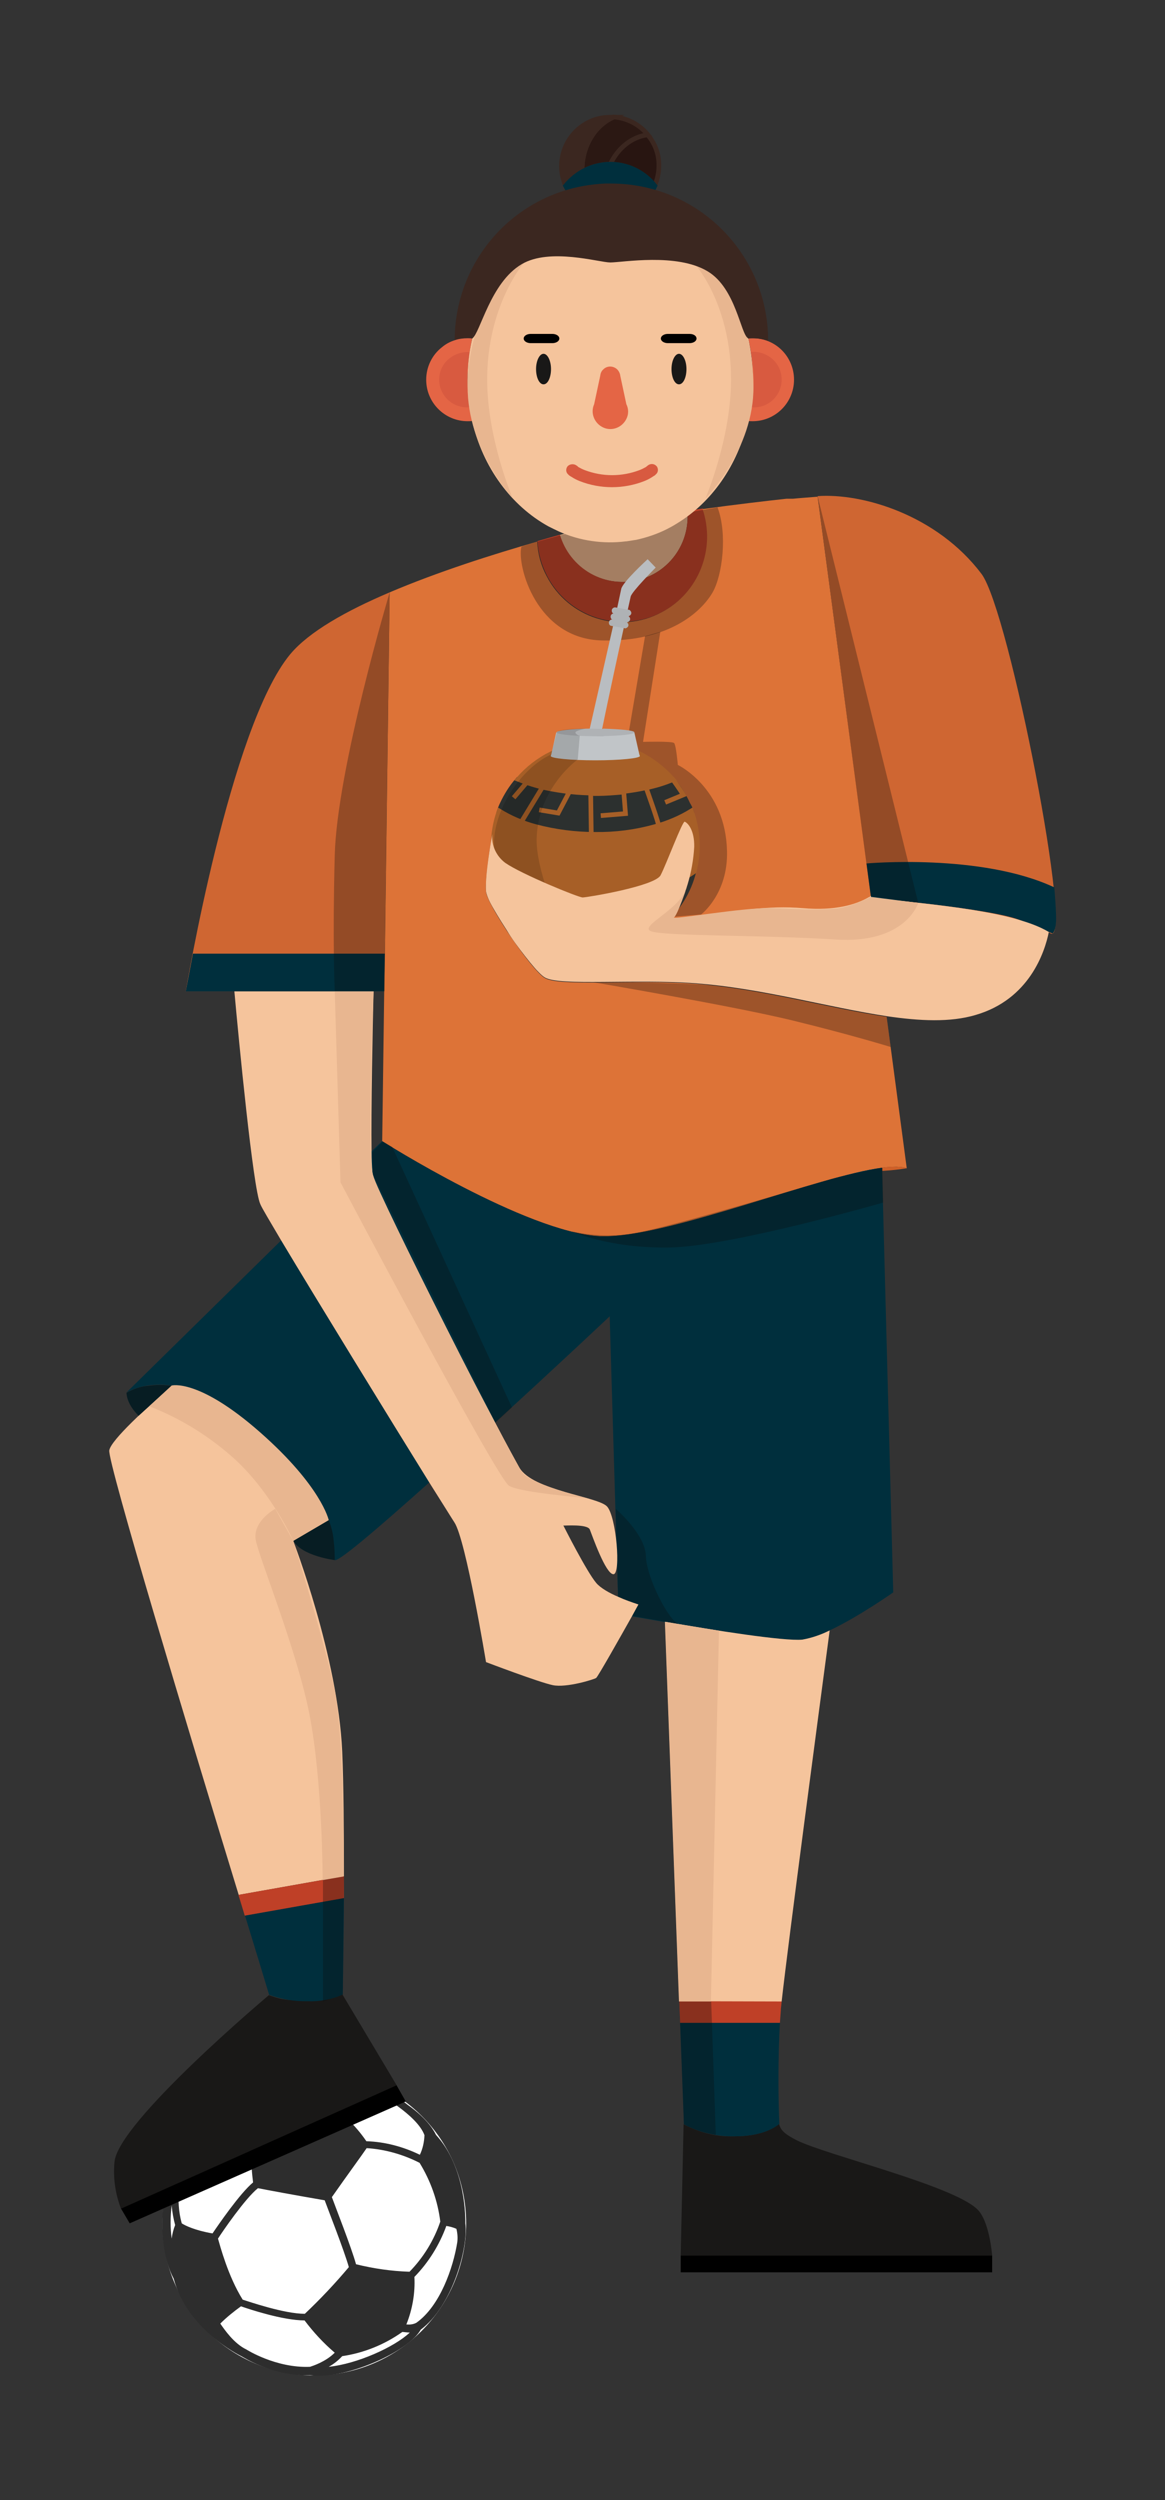 <svg width="249" height="534" viewBox="0 0 249 534" fill="none" xmlns="http://www.w3.org/2000/svg">
<rect x="0" y="0" width="249" height="534" fill="#333333" stroke="none"/>
<g id="soccerGuy">
<g id="ball">
<path id="Vector" d="M67.183 507.355C85.069 507.355 99.637 492.833 99.637 474.865C99.637 456.897 85.069 442.436 67.183 442.436C49.296 442.436 34.728 456.958 34.728 474.926C34.728 492.833 49.235 507.355 67.183 507.355Z" fill="white"/>
<path id="Vector_2" d="M99.452 474.865C99.452 474.127 99.698 463.112 93.183 455.974C92.875 455.358 91.585 452.712 87.159 449.574C85.192 448.036 83.102 446.682 80.889 445.451C77.14 443.544 72.96 442.498 68.719 442.436C68.227 442.436 67.736 442.436 67.182 442.559C62.757 442.498 58.393 443.421 54.336 445.267C52.246 446.128 50.279 447.236 48.374 448.528C44.686 450.559 37.678 458.804 37.125 463.235C34.851 466.065 33.007 478.926 37.125 486.68C40.014 497.448 50.832 502.863 51.693 503.294C52.246 503.602 58.085 507.294 65.277 507.294H66.26C66.875 507.355 67.49 507.417 68.104 507.417C75.849 507.417 87.528 501.879 89.925 497.571C96.686 492.525 100.128 480.034 99.452 474.865ZM51.877 491.172C48.742 486.187 47.021 479.603 46.591 478.126C47.575 476.588 52.43 469.511 55.135 467.358C56.672 467.665 63.248 468.896 69.395 469.942C70.133 471.973 73.575 480.711 74.558 484.218C71.608 487.726 68.473 491.049 65.154 494.187C60.728 494.187 53.291 491.602 51.877 491.172ZM90.724 456.035C90.662 457.512 90.355 458.927 89.74 460.22C86.175 458.497 82.303 457.451 78.308 457.327C75.911 453.82 72.776 450.866 69.149 448.59C69.764 447.174 70.747 445.574 71.424 445.021C71.608 445.021 71.854 444.897 72.284 444.897C74.989 444.897 79.722 446.743 80.152 446.867C80.582 446.99 89.126 451.666 90.724 456.035ZM45.423 477.019C41.735 476.403 39.461 475.296 38.846 474.865C37.433 469.881 38.6 464.527 38.724 463.727C40.137 461.327 43.887 455.112 46.468 453.882C49.05 453.328 52.43 454.005 53.721 454.312C53.475 458.251 53.598 462.189 54.09 466.127C51.263 468.465 46.591 475.296 45.423 477.019ZM66.875 444.097C67.859 444.159 68.842 444.344 69.764 444.651C68.903 445.759 68.227 446.928 67.736 448.22C66.014 448.528 59.622 449.759 54.582 452.958C52.307 452.405 49.91 452.097 47.575 452.22C48.066 451.297 48.742 450.497 49.541 449.759C49.849 449.389 57.532 443.974 66.875 444.097ZM87.528 485.203C83.655 485.08 79.844 484.526 76.095 483.603C75.112 480.034 71.669 471.296 70.932 469.265C74.251 464.527 77.509 460.097 78.369 458.804C82.303 459.05 86.175 460.158 89.679 461.943C92.015 465.758 93.551 470.004 94.105 474.496C92.752 478.495 90.478 482.188 87.528 485.203ZM36.695 471.05C36.818 472.465 37.064 473.88 37.433 475.234C37.064 476.157 36.818 477.142 36.695 478.126C36.388 475.849 36.388 473.45 36.695 471.05ZM52.676 501.817L52.246 502.433L52.676 501.817C49.972 500.525 47.943 497.51 47.083 496.279C48.435 494.925 49.972 493.695 51.508 492.587C53.23 493.202 60.483 495.602 65.093 495.602C66.998 498.125 69.149 500.463 71.546 502.494C69.579 504.463 66.814 505.325 66.26 505.509C58.946 505.817 52.676 501.817 52.676 501.817ZM70.256 505.509C71.362 504.894 72.284 504.156 73.145 503.233C77.755 502.556 82.18 500.771 85.991 498.064C86.298 498.064 86.975 498.187 87.589 498.187C84.27 501.325 76.279 504.894 70.256 505.509ZM86.852 496.464C88.142 493.264 88.757 489.756 88.573 486.31C91.585 483.234 93.92 479.48 95.395 475.419C96.133 475.542 96.871 475.726 97.547 476.034C97.793 477.019 97.854 478.003 97.731 478.926C96.871 484.341 94.043 492.525 89.003 496.094C88.327 496.464 87.589 496.525 86.852 496.464Z" fill="#2D2D2D"/>
</g>
<g id="Soccer Guy">
<path id="Vector_3" d="M146.966 110.394C146.966 118.086 140.758 124.301 133.013 124.301C128.711 124.301 124.654 122.331 122.011 118.947C120.905 117.593 120.106 115.993 119.614 114.27L121.396 113.778H121.458C127.789 112.117 131.968 111.132 132.214 111.071C133.567 111.071 134.919 111.009 136.271 110.824H136.394C137.193 110.701 137.992 110.578 138.73 110.455H138.791C141.496 110.024 144.2 109.594 146.843 109.224C146.905 109.655 146.966 110.024 146.966 110.394Z" fill="#E5AF88"/>
<path id="Vector_4" d="M151.207 114.64C151.207 124.67 143.094 132.854 133.013 132.792C126.252 132.792 119.983 128.977 116.909 122.947C115.741 120.67 115.004 118.147 114.881 115.563C116.54 115.07 118.139 114.64 119.675 114.209C120.167 115.87 120.966 117.47 122.072 118.885C126.805 124.977 135.534 126.085 141.619 121.347C144.999 118.701 146.966 114.64 146.966 110.332C146.966 109.901 146.966 109.532 146.905 109.101L150.224 108.609C150.839 110.64 151.207 112.609 151.207 114.64Z" fill="#BF4027"/>
<path id="Vector_5" d="M224.475 199.312C224.352 199.25 224.291 199.189 224.168 199.127C215.993 194.081 193.742 192.789 186.12 191.804L186.059 191.435L174.749 105.963C184.338 105.286 200.258 109.963 209.785 122.578C215.747 130.516 229.761 202.819 224.475 199.312Z" fill="#CF6632"/>
<path id="Vector_6" d="M83.287 126.516L82.119 211.742H39.708C39.708 211.742 49.112 155.314 62.02 139.746C66.015 134.946 74.006 130.454 83.287 126.516Z" fill="#CF6632"/>
<path id="Vector_7" d="M193.804 249.524C192.697 249.093 190.915 249.093 188.579 249.401C175.118 251.186 144.323 263.677 129.879 264.046H128.219C112.422 263.185 81.689 243.74 81.689 243.74L82.119 211.742L83.287 126.516C93.552 122.147 105.354 118.393 114.819 115.686C114.942 118.27 115.618 120.793 116.848 123.07C121.458 131.993 132.46 135.5 141.311 130.823C149.302 126.701 153.051 117.286 150.162 108.732C157.231 107.748 163.624 107.009 168.111 106.517H168.418H169.524C170.692 106.394 172.475 106.271 174.749 106.086L186.12 191.374C185.997 191.435 185.813 191.558 185.69 191.681C183.047 193.22 178.621 194.635 171.553 194.02C156.985 192.789 142.172 198.881 143.708 196.42C146.474 191.681 148.073 186.389 148.38 180.974C148.441 177.528 147.089 175.928 146.352 175.621C145.86 175.436 142.418 184.728 141.188 187.066C139.959 189.405 125.453 191.804 124.531 191.804C123.609 191.804 111.439 186.82 107.997 184.42C106.03 183.005 104.985 180.667 105.231 178.267C105.108 178.882 103.632 187.128 103.878 190.451C104.063 193.158 113.651 207.311 116.479 208.911C119.737 210.757 135.472 209.157 148.749 210.142C162.763 211.188 177.146 215.372 189.501 217.157L193.804 249.524Z" fill="#DD7337"/>
<path id="Vector_8" d="M130.432 281.03C130.432 281.03 118.815 291.983 105.845 303.798C101.174 308.105 96.318 312.536 91.769 316.597C83.472 303.244 67.859 277.83 60.114 264.908L79.353 245.955L81.689 243.74C81.689 243.74 112.422 263.246 128.219 264.046H129.879L130.432 281.03Z" fill="#002F3D"/>
<path id="Vector_9" d="M91.769 316.597C80.644 326.566 71.486 334.381 71.486 333.089C71.424 330.319 71.363 327.735 70.256 324.658C68.535 320.043 64.417 314.32 54.275 305.213C47.206 298.875 41.244 296.537 36.696 295.921C30.918 295.121 27.414 297.214 27.045 297.398L60.114 264.908C67.859 277.892 83.472 303.244 91.769 316.597Z" fill="#002F3D"/>
<path id="Vector_10" d="M73.514 400.715L51.017 404.715C40.322 369.825 22.927 312.105 23.357 309.767C23.726 307.551 31.41 300.598 36.696 295.983C41.244 296.598 47.268 298.937 54.275 305.275C64.417 314.382 68.535 320.166 70.256 324.72L62.696 329.15C62.696 329.15 72.223 353.764 73.145 374.071C73.453 381.209 73.514 391.177 73.514 400.715Z" fill="#F5C49C"/>
<path id="Vector_11" d="M190.914 340.104C190.914 340.104 183.6 345.273 177.33 348.226C175.486 349.211 173.519 349.888 171.43 350.195C167.496 350.565 152.375 348.165 142.11 346.442C139.221 345.949 136.763 345.519 134.98 345.211C135.841 343.734 136.332 342.75 136.332 342.75C134.919 342.319 133.443 341.765 132.091 341.15L130.309 281.092L129.817 264.046C144.261 263.677 175.056 251.186 188.517 249.401L190.914 340.104Z" fill="#002F3D"/>
<path id="Vector_12" d="M212.059 481.757H145.491L146.105 453.697C149.425 455.482 153.174 456.405 156.923 456.281C162.087 456.281 164.914 454.866 166.512 453.635C166.881 455.112 167.926 455.912 170.323 457.143C176.839 460.343 203.331 466.681 208.801 471.788C211.506 474.25 212.059 481.757 212.059 481.757Z" fill="#191817"/>
<path id="Vector_13" d="M177.331 348.226C175.302 363.487 168.479 414.745 167.066 427.483H145.184L142.172 346.38C152.437 348.165 167.496 350.564 171.491 350.195C173.52 349.826 175.487 349.149 177.331 348.226Z" fill="#F5C49C"/>
<path id="Vector_14" d="M84.823 445.451L25.877 471.788C24.648 468.588 24.156 465.204 24.464 461.82C25.078 453.328 57.471 426.129 57.471 426.129C59.745 426.929 60.79 427.237 64.54 427.237C68.35 427.237 71.117 426.56 72.96 425.699H73.022L84.823 445.451Z" fill="#191817"/>
<path id="Vector_15" d="M73.514 405.392C73.453 413.638 73.33 421.145 73.268 425.883V426.006C70.871 427.052 68.289 427.545 65.646 427.422C62.88 427.483 60.114 426.991 57.533 426.068C57.533 426.006 57.471 425.945 57.471 425.883C56.303 422.007 54.521 416.161 52.37 409.146L73.514 405.392Z" fill="#002F3D"/>
<path id="Vector_16" d="M86.729 448.836L27.721 474.865L25.877 471.727L84.762 445.39L86.729 448.836Z" fill="black"/>
<path id="Vector_17" d="M166.574 453.636C165.037 454.866 162.148 456.281 156.985 456.281C153.236 456.343 149.486 455.482 146.167 453.697L146.106 451.605L145.368 432.037H166.697C166.267 438.99 166.328 448.528 166.574 453.636Z" fill="#002F3D"/>
<path id="Vector_18" d="M212.059 481.757H145.491V485.326H212.059V481.757Z" fill="black"/>
<path id="Vector_19" d="M167.066 427.483C167.004 428.283 166.881 428.96 166.881 429.452C166.82 430.252 166.758 431.175 166.697 432.037H145.368L145.184 427.422L167.066 427.483Z" fill="#BF4027"/>
<path id="Vector_20" d="M73.514 400.715V405.392L52.308 409.146C51.878 407.73 51.448 406.254 50.956 404.715L73.514 400.715Z" fill="#BF4027"/>
<path id="Vector_21" d="M27.045 297.46C27.045 297.46 26.922 299.737 29.627 302.383L36.696 295.983C35.036 295.737 33.315 295.737 31.655 295.983C30.057 296.106 28.459 296.66 27.045 297.46Z" fill="#071D23"/>
<path id="Vector_22" d="M71.547 333.212C71.547 333.212 64.54 332.35 62.696 329.089L70.256 324.658C70.809 326.012 71.178 327.489 71.301 328.904C71.486 330.381 71.547 331.796 71.547 333.212Z" fill="#071D23"/>
<path id="Vector_23" d="M39.708 211.742H82.119L82.242 203.681H41.244L39.708 211.742Z" fill="#002F3D"/>
<path id="Vector_24" d="M185.198 184.42L186.182 191.804C186.182 191.804 211.936 194.02 218.083 196.543L224.967 199.373C224.967 199.373 225.582 199.004 225.705 196.912C225.827 195.066 225.336 189.528 225.336 189.528C209.723 182.205 185.198 184.42 185.198 184.42Z" fill="#002F3D"/>
<path id="Vector_25" d="M193.804 249.524C193.804 249.524 191.837 249.832 190.362 249.955C188.886 250.078 188.579 250.078 188.579 250.078V249.401C189.624 249.216 190.669 249.155 191.714 249.216C192.451 249.155 193.128 249.278 193.804 249.524Z" fill="#CE6028"/>
<path id="Vector_26" opacity="0.3" d="M83.287 126.516C83.287 126.516 72.039 164.114 71.547 182.636C71.055 201.219 71.547 211.68 71.547 211.68H82.181L83.287 126.516Z" fill="#0B0B0B"/>
<path id="Vector_27" opacity="0.3" d="M196.262 192.85L174.749 105.963L186.12 191.435L196.262 192.85Z" fill="#0B0B0B"/>
<path id="Vector_28" opacity="0.3" d="M120.905 114.024C120.905 114.024 111.5 116.547 111.439 116.793C110.455 120.732 114.574 136.484 128.711 136.792C142.848 137.1 149.855 130.762 152.314 126.516C154.404 122.885 155.51 114.024 153.359 108.363L120.905 114.024Z" fill="#0B0B0B"/>
<path id="Vector_29" opacity="0.3" d="M83.84 244.971L109.41 300.598L105.907 303.859L79.784 251.001L79.538 246.14L81.812 243.801L83.84 244.971Z" fill="#0B0B0B"/>
<path id="Vector_30" d="M31.901 300.352C38.724 302.998 44.932 306.875 50.341 311.798C58.209 319.12 62.696 329.089 62.696 329.089L70.256 324.658C70.256 324.658 68.72 317.459 55.566 305.89C42.412 294.322 36.696 295.922 36.696 295.922L31.901 300.352Z" fill="#E8B690"/>
<path id="Vector_31" d="M58.824 322.258C58.824 322.258 53.783 324.966 54.705 329.15C55.627 333.335 63.434 352.472 66.138 366.133C68.966 380.716 68.966 401.577 68.966 401.577L73.453 400.777C73.453 400.777 73.698 370.625 71.363 360.102C69.027 349.58 62.696 329.15 62.696 329.15L58.824 322.258Z" fill="#E8B690"/>
<path id="Vector_32" opacity="0.3" d="M69.027 401.515V427.483L73.268 426.068L73.514 400.777L69.027 401.515Z" fill="#0B0B0B"/>
<path id="Vector_33" opacity="0.3" d="M188.579 249.401L188.763 256.847C188.763 256.847 156.125 266.262 143.032 266.446C129.94 266.631 122.257 263 122.257 263C126.621 263.985 131.169 264.17 135.595 263.37C143.278 262.139 174.319 252.724 178.13 251.678C182.002 250.693 188.579 249.401 188.579 249.401Z" fill="#0B0B0B"/>
<path id="Shadow" opacity="0.3" d="M149.855 195.312C149.855 195.312 155.633 190.943 155.387 181.774C155.08 168.236 144.876 163.375 144.876 163.375C144.876 163.375 144.508 159.129 144.077 158.699C143.647 158.268 137.439 158.452 137.439 158.452L141.127 134.946L137.869 135.869L133.689 160.545L144.139 195.804L149.855 195.312Z" fill="#0B0B0B"/>
<path id="Vector_34" opacity="0.3" d="M190.361 223.618L189.501 217.095C189.501 217.095 165.037 211.188 152.928 210.449C140.819 209.711 126.682 209.772 126.682 209.772C126.682 209.772 156.801 214.88 169.401 217.957C182.002 221.033 190.361 223.618 190.361 223.618Z" fill="#0B0B0B"/>
<path id="Vector_35" d="M153.666 348.288L151.945 427.483H145.122L142.11 346.38L153.666 348.288Z" fill="#E8B690"/>
<path id="Vector_36" opacity="0.3" d="M152.006 427.483L152.99 455.974C152.99 455.974 148.749 455.42 146.167 453.697L145.184 427.483H152.006V427.483Z" fill="#0B0B0B"/>
<path id="Vector_37" d="M169.709 81.103C169.709 85.964 165.775 89.964 160.857 89.964C160.55 89.964 160.181 89.964 159.874 89.903C159.935 89.533 160.058 89.164 160.12 88.795C161.226 83.318 161.165 77.719 159.935 72.304C160.243 72.242 160.612 72.242 160.919 72.242C165.775 72.242 169.709 76.18 169.709 81.103Z" fill="#E46545"/>
<path id="Vector_38" d="M100.928 89.903C100.621 89.964 100.252 89.964 99.944 89.964C95.089 89.964 91.093 86.026 91.093 81.103C91.093 78.396 92.323 75.811 94.474 74.15C95.273 73.473 96.195 72.981 97.178 72.673C98.039 72.365 99.022 72.242 99.944 72.242C100.252 72.242 100.559 72.242 100.928 72.304C100.313 75.196 99.944 78.088 99.944 81.042C99.944 83.072 100.129 85.164 100.436 87.195C100.559 88.056 100.743 88.98 100.928 89.903Z" fill="#E46545"/>
<path id="Vector_39" d="M100.498 86.949C100.252 86.949 100.067 87.01 99.822 87.01C96.564 87.01 93.921 84.426 93.859 81.165C93.859 79.319 94.658 77.596 96.134 76.488C96.687 76.057 97.302 75.749 97.978 75.503C98.592 75.319 99.207 75.196 99.822 75.196C100.006 75.196 100.252 75.196 100.436 75.257C100.006 77.165 99.822 79.134 99.822 81.103C99.822 82.457 99.945 83.872 100.129 85.226C100.252 85.78 100.313 86.334 100.498 86.949Z" fill="#D85A40"/>
<path id="Vector_40" d="M160.489 86.949C160.735 86.949 160.919 87.01 161.165 87.01C164.423 87.01 167.066 84.364 167.066 81.103C167.066 79.257 166.267 77.596 164.791 76.426C164.238 75.996 163.624 75.688 162.947 75.442C162.333 75.257 161.718 75.134 161.103 75.134C160.919 75.134 160.673 75.134 160.489 75.196C160.919 77.103 161.103 79.072 161.103 81.041C161.103 82.395 160.981 83.811 160.796 85.164C160.735 85.718 160.612 86.334 160.489 86.949Z" fill="#D85A40"/>
<path id="Vector_41" d="M160.857 81.041C160.857 83.626 160.612 86.272 160.12 88.795C160.058 89.164 159.997 89.533 159.874 89.903C157.661 99.441 152.068 107.378 144.569 111.871C143.893 112.301 143.217 112.67 142.479 113.04C140.389 114.086 138.176 114.824 135.902 115.316H135.841L133.874 115.624H133.751C128.895 116.239 123.916 115.501 119.491 113.532C118.692 113.163 117.954 112.794 117.216 112.424C109.287 108.055 103.202 99.871 100.928 89.964C100.743 89.041 100.559 88.18 100.436 87.257C100.129 85.226 99.944 83.134 99.944 81.103C99.944 78.149 100.252 75.257 100.928 72.365C103.325 61.781 109.902 53.166 118.569 49.043C122.257 47.259 126.252 46.336 130.37 46.274H130.432C132.337 46.274 134.304 46.459 136.209 46.89C138.299 47.382 140.389 48.059 142.295 48.982C150.961 53.166 157.538 61.781 159.935 72.304C160.55 75.134 160.919 78.088 160.857 81.041Z" fill="#F5C49C"/>
<path id="Vector_42" d="M118.077 71.319H113.405C112.606 71.319 111.93 71.75 111.93 72.304C111.93 72.858 112.606 73.288 113.405 73.288H118.077C118.876 73.288 119.552 72.858 119.552 72.304C119.552 71.75 118.876 71.319 118.077 71.319Z" fill="black"/>
<path id="Vector_43" d="M147.397 71.319H142.725C141.926 71.319 141.25 71.75 141.25 72.304C141.25 72.858 141.926 73.288 142.725 73.288H147.397C148.196 73.288 148.872 72.858 148.872 72.304C148.872 71.75 148.257 71.319 147.397 71.319Z" fill="black"/>
<path id="Vector_44" d="M133.874 86.334L132.583 80.303C132.522 79.749 132.276 79.257 131.907 78.888C131.047 78.088 129.756 78.088 128.957 78.888C128.527 79.257 128.342 79.749 128.281 80.303L126.99 86.334C126.129 88.241 127.051 90.456 128.957 91.318C130.862 92.179 133.075 91.256 133.936 89.349C134.366 88.426 134.366 87.318 133.874 86.334Z" fill="#E46545"/>
<path id="Vector_45" fill-rule="evenodd" clip-rule="evenodd" d="M123.24 99.44C122.687 99.01 121.827 99.071 121.335 99.563C120.905 100.056 120.905 100.856 121.396 101.286L121.458 101.348L122.318 100.363L121.458 101.348L121.519 101.409L121.642 101.533C121.765 101.594 121.888 101.717 122.134 101.84C122.687 102.209 123.302 102.517 123.917 102.763C128.342 104.486 133.259 104.486 137.685 102.763C138.3 102.517 138.914 102.209 139.467 101.84C139.652 101.717 139.836 101.594 139.959 101.533L140.082 101.409L140.144 101.348L139.283 100.363L140.144 101.348C140.697 100.917 140.758 100.179 140.389 99.625L140.328 99.563C139.836 99.01 139.037 98.948 138.423 99.44L138.361 99.502C138.3 99.563 138.177 99.625 138.054 99.748C137.624 99.994 137.132 100.24 136.64 100.425C132.891 101.84 128.772 101.84 125.023 100.425C124.531 100.24 124.039 99.994 123.609 99.748C123.486 99.625 123.363 99.502 123.24 99.44Z" fill="#D85A40"/>
<path id="Vector_46" d="M116.172 82.088C117.094 82.088 117.77 80.611 117.77 78.826C117.77 77.042 117.032 75.565 116.172 75.565C115.311 75.565 114.574 77.042 114.574 78.826C114.574 80.611 115.25 82.088 116.172 82.088Z" fill="#191817"/>
<path id="Vector_47" d="M145.122 82.088C146.044 82.088 146.72 80.611 146.72 78.826C146.72 77.042 145.983 75.565 145.122 75.565C144.262 75.565 143.524 77.042 143.524 78.826C143.524 80.611 144.2 82.088 145.122 82.088Z" fill="#191817"/>
<path id="Vector_48" d="M111.931 56.181C111.931 56.181 104.124 65.289 104.124 81.041C104.124 93.718 109.595 106.455 109.595 106.455C109.595 106.455 99.883 96.056 99.945 82.518C100.006 68.981 106.952 58.458 111.931 56.181Z" fill="#E8B690"/>
<path id="Vector_49" d="M148.872 56.858C148.872 56.858 156.248 65.289 156.248 81.042C156.248 93.718 150.777 106.456 150.777 106.456C150.777 106.456 161.165 96.056 161.042 82.519C160.98 68.981 154.957 58.52 148.872 56.858Z" fill="#E8B690"/>
<path id="Vector_50" opacity="0.3" d="M131.6 322.258C131.6 322.258 137.931 327.673 138.054 332.35C138.177 337.088 143.155 346.503 145.122 346.872L132.214 344.596L131.6 322.258Z" fill="#0B0B0B"/>
<path id="Vector_51" d="M136.455 342.688C136.455 342.688 135.902 343.672 135.103 345.149C132.644 349.518 127.789 358.133 127.42 358.379C126.99 358.687 121.089 360.533 118.138 359.918C115.188 359.302 103.878 354.995 103.878 354.995C103.878 354.995 99.576 328.843 97.117 325.15C96.625 324.412 94.658 321.212 91.769 316.659C83.471 303.306 67.859 277.892 60.114 264.969C57.656 260.785 55.934 257.954 55.627 257.154C54.09 253.831 51.017 222.018 50.095 211.742H79.845C79.66 219.064 79.292 237.217 79.415 246.017C79.415 247.493 79.476 248.909 79.599 250.385C80.091 254.447 96.933 287.06 105.845 303.859C108.427 308.782 110.394 312.351 111.008 313.459C113.897 318.382 127.789 319.612 129.756 321.766C131.722 323.92 132.767 336.227 131.108 336.227C129.448 336.227 126.559 327.92 126.068 326.689C125.576 325.458 120.659 325.889 120.413 325.827C120.597 326.197 125.391 335.673 127.42 338.073C128.342 339.18 130.309 340.288 132.214 341.088C133.566 341.703 134.98 342.196 136.455 342.688Z" fill="#F5C49C"/>
<path id="Vector_52" d="M71.547 211.742L72.776 252.539C72.776 252.539 106.214 315.797 108.795 317.335C111.377 318.874 124.9 319.797 125.883 320.105C126.805 320.412 113.713 317.151 111.746 314.628C109.41 311.736 80.951 255.431 79.722 251.001C78.431 246.386 79.845 211.742 79.845 211.742H71.547Z" fill="#E8B690"/>
<path id="Vector_53" d="M114.143 187.559C114.143 187.559 113.59 205.958 114.942 207.434C114.942 207.434 110.086 201.896 108.427 198.819C106.952 196.05 104.554 193.158 104.063 190.943C103.694 189.282 104.063 185.959 104.309 184.174C104.493 182.882 105.169 178.513 105.169 178.513C105.169 178.513 105.354 181.959 107.505 183.805C109.226 185.405 114.143 187.559 114.143 187.559Z" fill="#E8B690"/>
</g>
<g id="bombile">
<g id="Layer 1 2 1">
<path id="Vector_54" d="M138.422 119.439C138.422 119.439 132.951 124.424 132.767 125.839L131.968 129.592L123.547 166.636L123.24 168.236H126.252L126.559 166.636C128.157 157.222 134.55 128.485 134.795 127.439C134.98 126.393 140.143 121.224 140.143 121.224L138.422 119.439Z" fill="#B9BDC1"/>
<path id="Vector_55" d="M131.476 175.436C131.476 180.051 127.297 184.235 122.687 184.235C118.077 184.235 114.88 180.051 114.88 175.436C114.88 170.821 118.63 167.129 123.178 167.129C127.788 167.129 131.476 170.821 131.476 175.436Z" fill="#B9BDC1"/>
<path id="Vector_56" d="M131.169 131.069C130.8 130.946 130.677 130.516 130.8 130.146C130.923 129.9 131.107 129.777 131.415 129.716L134.549 130.269C134.549 130.269 135.041 130.639 134.918 131.069C134.795 131.5 134.304 131.623 134.304 131.623L131.169 131.069Z" fill="#AFB2B5"/>
<path id="Vector_57" d="M130.923 132.362C130.554 132.239 130.431 131.808 130.554 131.439C130.677 131.192 130.862 131.069 131.169 131.008L134.304 131.562C134.304 131.562 134.796 131.931 134.673 132.362C134.55 132.792 134.058 132.915 134.058 132.915L130.923 132.362Z" fill="#AFB2B5"/>
<path id="Vector_58" d="M130.554 133.654C130.185 133.531 130.062 133.1 130.185 132.731C130.308 132.485 130.493 132.362 130.8 132.3L133.935 132.854C133.935 132.854 134.426 133.223 134.304 133.654C134.181 134.085 133.689 134.208 133.689 134.208L130.554 133.654Z" fill="#AFB2B5"/>
<path id="Vector_59" d="M121.273 170.759C121.545 170.759 121.765 170.539 121.765 170.267C121.765 169.995 121.545 169.775 121.273 169.775C121.001 169.775 120.781 169.995 120.781 170.267C120.781 170.539 121.001 170.759 121.273 170.759Z" fill="white"/>
<path id="Vector_60" d="M122.748 171.436C123.02 171.436 123.24 171.216 123.24 170.944C123.24 170.672 123.02 170.452 122.748 170.452C122.477 170.452 122.256 170.672 122.256 170.944C122.256 171.216 122.477 171.436 122.748 171.436Z" fill="white"/>
<path id="Vector_61" d="M124.469 171.805C124.741 171.805 124.961 171.585 124.961 171.313C124.961 171.041 124.741 170.821 124.469 170.821C124.198 170.821 123.978 171.041 123.978 171.313C123.978 171.585 124.198 171.805 124.469 171.805Z" fill="white"/>
<path id="Vector_62" d="M126.19 171.744C126.462 171.744 126.682 171.524 126.682 171.252C126.682 170.98 126.462 170.759 126.19 170.759C125.918 170.759 125.698 170.98 125.698 171.252C125.698 171.524 125.918 171.744 126.19 171.744Z" fill="white"/>
<path id="Vector_63" d="M127.973 171.067C128.244 171.067 128.464 170.847 128.464 170.575C128.464 170.303 128.244 170.082 127.973 170.082C127.701 170.082 127.481 170.303 127.481 170.575C127.481 170.847 127.701 171.067 127.973 171.067Z" fill="white"/>
<path id="Vector_64" d="M119.797 169.59C120.069 169.59 120.289 169.37 120.289 169.098C120.289 168.826 120.069 168.606 119.797 168.606C119.526 168.606 119.306 168.826 119.306 169.098C119.306 169.37 119.526 169.59 119.797 169.59Z" fill="white"/>
<path id="Vector_65" d="M120.597 172.728C120.868 172.728 121.088 172.508 121.088 172.236C121.088 171.964 120.868 171.744 120.597 171.744C120.325 171.744 120.105 171.964 120.105 172.236C120.105 172.508 120.325 172.728 120.597 172.728Z" fill="white"/>
<path id="Vector_66" d="M122.011 173.467C122.282 173.467 122.503 173.246 122.503 172.975C122.503 172.703 122.282 172.482 122.011 172.482C121.739 172.482 121.519 172.703 121.519 172.975C121.519 173.246 121.739 173.467 122.011 173.467Z" fill="white"/>
<path id="Vector_67" d="M123.731 173.898C124.003 173.898 124.223 173.677 124.223 173.405C124.223 173.133 124.003 172.913 123.731 172.913C123.46 172.913 123.24 173.133 123.24 173.405C123.24 173.677 123.46 173.898 123.731 173.898Z" fill="white"/>
<path id="Vector_68" d="M125.453 173.898C125.724 173.898 125.944 173.677 125.944 173.405C125.944 173.133 125.724 172.913 125.453 172.913C125.181 172.913 124.961 173.133 124.961 173.405C124.961 173.677 125.181 173.898 125.453 173.898Z" fill="white"/>
<path id="Vector_69" d="M127.296 173.344C127.568 173.344 127.788 173.123 127.788 172.852C127.788 172.58 127.568 172.359 127.296 172.359C127.025 172.359 126.805 172.58 126.805 172.852C126.805 173.123 127.025 173.344 127.296 173.344Z" fill="white"/>
<path id="Vector_70" d="M119.183 171.498C119.455 171.498 119.675 171.277 119.675 171.005C119.675 170.734 119.455 170.513 119.183 170.513C118.912 170.513 118.691 170.734 118.691 171.005C118.691 171.277 118.912 171.498 119.183 171.498Z" fill="white"/>
<path id="Vector_71" d="M117.77 170.698C118.041 170.698 118.261 170.477 118.261 170.206C118.261 169.934 118.041 169.713 117.77 169.713C117.498 169.713 117.278 169.934 117.278 170.206C117.278 170.477 117.498 170.698 117.77 170.698Z" fill="white"/>
<path id="Vector_72" d="M119.859 174.575C120.131 174.575 120.351 174.354 120.351 174.082C120.351 173.81 120.131 173.59 119.859 173.59C119.588 173.59 119.368 173.81 119.368 174.082C119.368 174.354 119.588 174.575 119.859 174.575Z" fill="white"/>
<path id="Vector_73" d="M121.334 175.313C121.606 175.313 121.826 175.093 121.826 174.821C121.826 174.549 121.606 174.328 121.334 174.328C121.062 174.328 120.842 174.549 120.842 174.821C120.842 175.093 121.062 175.313 121.334 175.313Z" fill="white"/>
<path id="Vector_74" d="M123.055 175.744C123.327 175.744 123.547 175.523 123.547 175.251C123.547 174.98 123.327 174.759 123.055 174.759C122.784 174.759 122.563 174.98 122.563 175.251C122.563 175.523 122.784 175.744 123.055 175.744Z" fill="white"/>
<path id="Vector_75" d="M124.776 175.744C125.048 175.744 125.268 175.523 125.268 175.251C125.268 174.98 125.048 174.759 124.776 174.759C124.505 174.759 124.285 174.98 124.285 175.251C124.285 175.523 124.505 175.744 124.776 175.744Z" fill="white"/>
<path id="Vector_76" d="M126.559 175.19C126.83 175.19 127.05 174.969 127.05 174.698C127.05 174.426 126.83 174.205 126.559 174.205C126.287 174.205 126.067 174.426 126.067 174.698C126.067 174.969 126.287 175.19 126.559 175.19Z" fill="white"/>
<path id="Vector_77" d="M118.445 173.344C118.717 173.344 118.937 173.123 118.937 172.852C118.937 172.58 118.717 172.359 118.445 172.359C118.174 172.359 117.954 172.58 117.954 172.852C117.954 173.123 118.174 173.344 118.445 173.344Z" fill="white"/>
<path id="Vector_78" d="M116.786 172.482C117.058 172.482 117.278 172.262 117.278 171.99C117.278 171.718 117.058 171.498 116.786 171.498C116.515 171.498 116.294 171.718 116.294 171.99C116.294 172.262 116.515 172.482 116.786 172.482Z" fill="white"/>
<path id="Vector_79" d="M119.183 176.297C119.455 176.297 119.675 176.077 119.675 175.805C119.675 175.533 119.455 175.313 119.183 175.313C118.912 175.313 118.691 175.533 118.691 175.805C118.691 176.077 118.912 176.297 119.183 176.297Z" fill="white"/>
<path id="Vector_80" d="M120.658 176.974C120.93 176.974 121.15 176.754 121.15 176.482C121.15 176.21 120.93 175.99 120.658 175.99C120.387 175.99 120.167 176.21 120.167 176.482C120.167 176.754 120.387 176.974 120.658 176.974Z" fill="white"/>
<path id="Vector_81" d="M122.379 177.467C122.651 177.467 122.871 177.246 122.871 176.974C122.871 176.702 122.651 176.482 122.379 176.482C122.108 176.482 121.888 176.702 121.888 176.974C121.888 177.246 122.108 177.467 122.379 177.467Z" fill="white"/>
<path id="Vector_82" d="M124.039 177.467C124.31 177.467 124.53 177.246 124.53 176.974C124.53 176.702 124.31 176.482 124.039 176.482C123.767 176.482 123.547 176.702 123.547 176.974C123.547 177.246 123.767 177.467 124.039 177.467Z" fill="white"/>
<path id="Vector_83" d="M125.883 176.913C126.154 176.913 126.375 176.692 126.375 176.421C126.375 176.149 126.154 175.928 125.883 175.928C125.611 175.928 125.391 176.149 125.391 176.421C125.391 176.692 125.611 176.913 125.883 176.913Z" fill="white"/>
<path id="Vector_84" d="M117.77 175.005C118.041 175.005 118.261 174.785 118.261 174.513C118.261 174.241 118.041 174.021 117.77 174.021C117.498 174.021 117.278 174.241 117.278 174.513C117.278 174.785 117.498 175.005 117.77 175.005Z" fill="white"/>
<path id="Vector_85" d="M116.356 174.082C116.627 174.082 116.847 173.862 116.847 173.59C116.847 173.318 116.627 173.098 116.356 173.098C116.084 173.098 115.864 173.318 115.864 173.59C115.864 173.862 116.084 174.082 116.356 174.082Z" fill="white"/>
<path id="Vector_86" d="M118.63 177.897C118.901 177.897 119.122 177.677 119.122 177.405C119.122 177.133 118.901 176.913 118.63 176.913C118.358 176.913 118.138 177.133 118.138 177.405C118.138 177.677 118.358 177.897 118.63 177.897Z" fill="white"/>
<path id="Vector_87" d="M120.105 178.636C120.377 178.636 120.597 178.415 120.597 178.144C120.597 177.872 120.377 177.651 120.105 177.651C119.833 177.651 119.613 177.872 119.613 178.144C119.613 178.415 119.833 178.636 120.105 178.636Z" fill="white"/>
<path id="Vector_88" d="M121.765 179.066C122.036 179.066 122.256 178.846 122.256 178.574C122.256 178.302 122.036 178.082 121.765 178.082C121.493 178.082 121.273 178.302 121.273 178.574C121.273 178.846 121.493 179.066 121.765 179.066Z" fill="white"/>
<path id="Vector_89" d="M123.485 179.128C123.757 179.128 123.977 178.908 123.977 178.636C123.977 178.364 123.757 178.144 123.485 178.144C123.214 178.144 122.994 178.364 122.994 178.636C122.994 178.908 123.214 179.128 123.485 179.128Z" fill="white"/>
<path id="Vector_90" d="M125.33 178.513C125.601 178.513 125.821 178.292 125.821 178.02C125.821 177.749 125.601 177.528 125.33 177.528C125.058 177.528 124.838 177.749 124.838 178.02C124.838 178.292 125.058 178.513 125.33 178.513Z" fill="white"/>
<path id="Vector_91" d="M117.216 176.667C117.487 176.667 117.708 176.446 117.708 176.174C117.708 175.903 117.487 175.682 117.216 175.682C116.944 175.682 116.724 175.903 116.724 176.174C116.724 176.446 116.944 176.667 117.216 176.667Z" fill="white"/>
<path id="Vector_92" d="M118.138 179.928C118.41 179.928 118.63 179.708 118.63 179.436C118.63 179.164 118.41 178.943 118.138 178.943C117.867 178.943 117.646 179.164 117.646 179.436C117.646 179.708 117.867 179.928 118.138 179.928Z" fill="white"/>
<path id="Vector_93" d="M119.613 180.605C119.885 180.605 120.105 180.385 120.105 180.113C120.105 179.841 119.885 179.62 119.613 179.62C119.342 179.62 119.122 179.841 119.122 180.113C119.122 180.385 119.342 180.605 119.613 180.605Z" fill="white"/>
<path id="Vector_94" d="M121.273 181.097C121.545 181.097 121.765 180.877 121.765 180.605C121.765 180.333 121.545 180.113 121.273 180.113C121.001 180.113 120.781 180.333 120.781 180.605C120.781 180.877 121.001 181.097 121.273 181.097Z" fill="white"/>
<path id="Vector_95" d="M122.994 181.097C123.266 181.097 123.486 180.877 123.486 180.605C123.486 180.333 123.266 180.113 122.994 180.113C122.723 180.113 122.502 180.333 122.502 180.605C122.502 180.877 122.723 181.097 122.994 181.097Z" fill="white"/>
<path id="Vector_96" d="M124.838 180.482C125.109 180.482 125.33 180.261 125.33 179.989C125.33 179.718 125.109 179.497 124.838 179.497C124.566 179.497 124.346 179.718 124.346 179.989C124.346 180.261 124.566 180.482 124.838 180.482Z" fill="white"/>
<path id="Vector_97" d="M130.001 175.682C130.273 175.682 130.493 175.462 130.493 175.19C130.493 174.918 130.273 174.698 130.001 174.698C129.729 174.698 129.509 174.918 129.509 175.19C129.509 175.462 129.729 175.682 130.001 175.682Z" fill="white"/>
<path id="Vector_98" d="M128.772 174.021C129.044 174.021 129.264 173.8 129.264 173.528C129.264 173.256 129.044 173.036 128.772 173.036C128.5 173.036 128.28 173.256 128.28 173.528C128.28 173.8 128.5 174.021 128.772 174.021Z" fill="white"/>
<path id="Vector_99" d="M128.034 175.744C128.306 175.744 128.526 175.523 128.526 175.251C128.526 174.98 128.306 174.759 128.034 174.759C127.763 174.759 127.542 174.98 127.542 175.251C127.542 175.523 127.763 175.744 128.034 175.744Z" fill="white"/>
<path id="Vector_100" d="M127.481 177.344C127.753 177.344 127.973 177.123 127.973 176.851C127.973 176.579 127.753 176.359 127.481 176.359C127.209 176.359 126.989 176.579 126.989 176.851C126.989 177.123 127.209 177.344 127.481 177.344Z" fill="white"/>
<path id="Vector_101" d="M129.018 178.143C129.289 178.143 129.509 177.923 129.509 177.651C129.509 177.379 129.289 177.159 129.018 177.159C128.746 177.159 128.526 177.379 128.526 177.651C128.526 177.923 128.746 178.143 129.018 178.143Z" fill="white"/>
<path id="Vector_102" d="M126.805 179.005C127.076 179.005 127.296 178.785 127.296 178.513C127.296 178.241 127.076 178.021 126.805 178.021C126.533 178.021 126.313 178.241 126.313 178.513C126.313 178.785 126.533 179.005 126.805 179.005Z" fill="white"/>
<path id="Vector_103" d="M128.28 179.62C128.551 179.62 128.772 179.4 128.772 179.128C128.772 178.856 128.551 178.636 128.28 178.636C128.008 178.636 127.788 178.856 127.788 179.128C127.788 179.4 128.008 179.62 128.28 179.62Z" fill="white"/>
<path id="Vector_104" d="M121.15 182.759C121.422 182.759 121.642 182.538 121.642 182.266C121.642 181.994 121.422 181.774 121.15 181.774C120.878 181.774 120.658 181.994 120.658 182.266C120.658 182.538 120.878 182.759 121.15 182.759Z" fill="white"/>
<path id="Vector_105" d="M119.183 182.082C119.455 182.082 119.675 181.861 119.675 181.589C119.675 181.318 119.455 181.097 119.183 181.097C118.912 181.097 118.691 181.318 118.691 181.589C118.691 181.861 118.912 182.082 119.183 182.082Z" fill="white"/>
<path id="Vector_106" d="M123.117 182.882C123.388 182.882 123.608 182.661 123.608 182.389C123.608 182.118 123.388 181.897 123.117 181.897C122.845 181.897 122.625 182.118 122.625 182.389C122.625 182.661 122.845 182.882 123.117 182.882Z" fill="white"/>
<path id="Vector_107" d="M124.961 182.266C125.233 182.266 125.453 182.046 125.453 181.774C125.453 181.502 125.233 181.282 124.961 181.282C124.689 181.282 124.469 181.502 124.469 181.774C124.469 182.046 124.689 182.266 124.961 182.266Z" fill="white"/>
<path id="Vector_108" d="M126.621 181.282C126.892 181.282 127.112 181.061 127.112 180.79C127.112 180.518 126.892 180.297 126.621 180.297C126.349 180.297 126.129 180.518 126.129 180.79C126.129 181.061 126.349 181.282 126.621 181.282Z" fill="white"/>
<path id="Vector_109" d="M116.724 178.636C116.996 178.636 117.216 178.415 117.216 178.144C117.216 177.872 116.996 177.651 116.724 177.651C116.453 177.651 116.232 177.872 116.232 178.144C116.232 178.415 116.453 178.636 116.724 178.636Z" fill="white"/>
</g>
</g>
<g id="calabasa">
<g id="Layer 1 2">
<path id="Vector_110" d="M112.606 197.281C112.606 197.281 115.864 201.219 126.19 201.465C139.651 201.773 143.093 195.866 143.093 195.866L112.114 196.727L112.606 197.281Z" fill="#A75F27"/>
<path id="Vector_111" d="M147.765 173.282C145.367 174.759 142.786 175.867 140.02 176.605C135.84 177.713 131.537 178.267 127.235 178.267C122.932 178.328 118.63 177.774 114.45 176.605C111.745 175.867 109.102 174.759 106.705 173.282C106.889 172.729 107.074 172.236 107.32 171.744C108.18 169.898 109.287 168.113 110.639 166.575C112.483 167.314 114.388 167.929 116.355 168.298C123.485 169.836 130.861 169.836 137.991 168.298C139.958 167.867 141.864 167.252 143.708 166.514C145.06 168.113 146.166 169.836 147.027 171.744C147.334 172.236 147.58 172.729 147.765 173.282Z" fill="#2C302F" stroke="#2C302F" stroke-miterlimit="10"/>
<path id="Vector_112" d="M127.296 191.374C124.653 191.374 122.01 191.189 119.367 190.82C113.897 189.958 109.287 188.235 106.152 186.02C107.258 190.328 108.979 193.835 112.298 196.727L113.466 197.712C115.495 199.25 116.663 199.804 118.568 200.112C121.396 200.604 124.1 200.542 126.989 200.542C131.783 200.604 136.762 200.296 141.495 197.158C144.876 194.266 147.273 190.389 148.318 186.082C143.831 189.22 136.025 191.374 127.296 191.374Z" fill="#2C302F" stroke="#2C302F" stroke-miterlimit="10"/>
<path id="Vector_113" d="M143.831 166.514C141.987 167.252 140.082 167.867 138.115 168.237C130.985 169.775 123.609 169.775 116.479 168.237C114.512 167.806 112.606 167.19 110.762 166.452C112.729 164.175 115.126 162.329 117.831 160.975L117.708 161.345C117.708 161.898 121.949 162.268 127.235 162.268C132.521 162.268 136.762 161.837 136.762 161.345L136.64 160.975C139.406 162.329 141.803 164.237 143.831 166.514Z" fill="#A75F27" stroke="#A75F27" stroke-miterlimit="10"/>
<path id="Vector_114" d="M136.763 161.468C136.763 161.96 132.521 162.391 127.235 162.391C121.949 162.391 117.708 161.96 117.708 161.468L117.831 161.099L118.876 156.483H135.595L136.64 161.099L136.763 161.468Z" fill="#C1C5C8"/>
<path id="Vector_115" d="M128.895 155.622L128.587 157.222C132.521 157.16 135.595 156.853 135.595 156.422C135.595 155.991 132.706 155.745 128.895 155.622Z" fill="#AFB2B5"/>
<path id="Vector_116" d="M118.937 156.422C118.937 156.791 121.826 157.16 125.637 157.222L128.956 157.283L129.755 156.422L128.895 155.683L125.883 155.622C121.949 155.683 118.937 156.053 118.937 156.422Z" fill="#AFB2B5"/>
<path id="Vector_117" d="M111.5 175.436L115.987 168.052L121.703 169.098L119.306 173.652L115.249 172.975" stroke="#A75F27" stroke-miterlimit="10"/>
<path id="Vector_118" d="M126.374 178.267L126.251 169.467C126.251 169.467 127.296 169.529 129.017 169.467C130.677 169.406 133.32 169.16 133.32 169.16L133.689 173.775L128.403 174.205" stroke="#A75F27" stroke-miterlimit="10"/>
<path id="Vector_119" d="M140.757 176.359C140.88 175.99 138.114 168.298 138.114 168.298L143.831 166.514C143.831 166.514 145.552 168.913 146.043 169.775L142.171 171.375" stroke="#A75F27" stroke-miterlimit="10"/>
<path id="Vector_120" d="M118.568 198.696L119.736 191.066L126.19 191.558L125.883 196.173L120.904 195.619" stroke="#A75F27" stroke-miterlimit="10"/>
<path id="Vector_121" d="M131.784 199.189L131.107 191.435C131.107 191.435 136.086 190.881 136.947 190.635L138.545 190.328L139.037 194.573L133.996 195.066" stroke="#A75F27" stroke-miterlimit="10"/>
<path id="Vector_122" d="M149.056 180.728C149.056 182.574 148.81 184.359 148.379 186.143C143.77 189.404 136.025 191.558 127.235 191.558C118.445 191.558 110.701 189.404 106.091 186.205C105.66 184.482 105.415 182.636 105.415 180.851V180.728C105.415 178.205 105.845 175.621 106.705 173.221C109.103 174.698 111.684 175.805 114.45 176.544C118.63 177.651 122.932 178.205 127.235 178.205C131.538 178.267 135.84 177.713 140.02 176.544C142.725 175.805 145.368 174.698 147.765 173.221C148.625 175.682 149.056 178.205 149.056 180.728Z" fill="#A75F27" stroke="#A75F27" stroke-miterlimit="10"/>
<path id="Vector_123" d="M110.762 166.267L112.668 167.006L109.779 170.39" stroke="#A75F27" stroke-miterlimit="10"/>
<path id="Vector_124" d="M115.004 189.897L114.205 193.589" stroke="#A75F27" stroke-miterlimit="10"/>
<path id="Vector_125" d="M144.507 193.958L143.708 188.42" stroke="#A75F27" stroke-miterlimit="10"/>
<path id="Vector_126" d="M108.918 192.543L109.717 188.235C109.717 188.235 112.053 189.22 112.975 189.528L115.003 190.081L114.204 193.773L110.946 192.604" stroke="#A75F27" stroke-miterlimit="10"/>
<path id="Vector_127" opacity="0.15" d="M122.993 156.422C122.993 156.053 125.144 155.622 125.144 155.622C118.998 155.622 118.998 156.422 118.998 156.422L117.768 161.16C112.359 163.56 106.09 171.375 105.598 179.436C105.475 190.328 109.409 193.835 113.466 197.712C114.941 199.127 118.26 200.296 118.26 200.296L122.501 201.158C118.69 196.358 114.634 185.405 114.695 179.313C114.879 168.298 123.485 162.206 123.485 162.206L123.915 157.099C123.731 157.222 122.932 156.729 122.993 156.422Z" fill="black"/>
</g>
</g>
<g id="hair">
<path id="Vector_128" d="M138.484 28.798C135.041 29.291 132.091 31.691 130.493 35.075H130.431C128.342 35.075 126.252 35.629 124.408 36.675V36.306C124.408 31.137 127.174 26.768 131.108 24.983C133.935 25.168 136.64 26.521 138.484 28.798Z" fill="#2B1813" stroke="#3B2720" stroke-miterlimit="10"/>
<path id="Vector_129" d="M124.408 36.306V36.675C123.056 37.413 121.888 38.459 120.904 39.69C118.568 34.398 120.966 28.244 126.252 25.906C127.604 25.291 129.018 25.045 130.431 25.045H131.108C127.174 26.768 124.408 31.137 124.408 36.306Z" fill="#3B2720" stroke="#3B2720" stroke-miterlimit="10"/>
<path id="Vector_130" d="M140.819 35.444C140.819 36.921 140.512 38.336 139.897 39.69C137.623 36.798 134.12 35.075 130.432 35.075C132.03 31.691 134.98 29.229 138.422 28.798C140.02 30.644 140.881 32.983 140.819 35.444Z" fill="#281511" stroke="#3B2720" stroke-miterlimit="10"/>
<path id="Vector_131" d="M139.959 39.69C139.836 39.936 139.713 40.244 139.59 40.49C136.701 39.69 133.751 39.321 130.739 39.321C130.247 39.321 129.817 39.321 129.387 39.321C127.911 39.382 126.375 39.567 124.9 39.813C123.732 39.998 122.564 40.305 121.396 40.613C121.212 40.305 121.089 39.998 120.904 39.69C123.24 36.798 126.744 35.075 130.432 35.075H130.493C134.181 35.075 137.685 36.798 139.959 39.69Z" fill="#002F3D" stroke="#002F3D" stroke-miterlimit="10"/>
<path id="Vector_132" d="M164.176 72.796C163.132 72.427 162.025 72.242 160.857 72.242C160.55 72.242 160.181 72.242 159.874 72.303C157.477 61.719 150.9 53.166 142.233 48.982C140.266 48.059 138.238 47.32 136.148 46.828C134.242 46.397 132.337 46.213 130.37 46.213H130.309C126.252 46.213 122.195 47.136 118.568 48.92C109.902 53.105 103.325 61.719 100.928 72.242C100.62 72.18 100.313 72.18 99.944 72.18C99.022 72.18 98.1 72.303 97.178 72.611C97.24 56.366 108.857 42.52 124.838 39.69C126.313 39.444 127.788 39.259 129.325 39.198C129.755 39.198 130.247 39.198 130.677 39.198C149.24 39.259 164.176 54.274 164.176 72.796Z" fill="#3B2720"/>
<path id="Vector_133" d="M100.928 72.304C102.649 71.134 104.8 60.366 111.5 56.428C117.524 52.858 128.096 56.058 130.432 56.058C133.013 56.058 144.692 53.966 151.269 57.966C157.292 61.596 158.276 71.319 159.874 72.242C159.874 72.242 158.89 62.581 151.945 55.074C146.782 49.474 136.763 45.536 129.878 45.536C122.871 45.536 114.204 49.413 109.226 55.135C102.772 62.581 100.928 72.304 100.928 72.304Z" fill="#3B2720"/>
</g>
<g id="hand">
<path id="Vector_134" d="M224.168 199.065C223.307 203.373 219.988 213.465 208.494 216.788C203.085 218.387 196.631 218.08 189.501 217.034C177.146 215.188 162.763 211.065 148.749 210.019C135.472 209.034 119.736 210.634 116.479 208.788C113.651 207.188 104.063 193.035 103.878 190.327C103.632 187.005 105.107 178.759 105.23 178.144C104.985 180.543 106.091 182.882 107.996 184.297C111.439 186.697 123.609 191.681 124.531 191.681C125.453 191.681 139.959 189.281 141.188 186.943C142.418 184.605 145.86 175.313 146.351 175.498C147.089 175.805 148.441 177.405 148.38 180.851C148.072 186.328 146.474 191.62 143.708 196.358C142.172 198.819 156.985 192.727 171.553 193.958C178.621 194.573 183.047 193.158 185.69 191.62C185.874 191.558 185.997 191.435 186.12 191.312L186.182 191.681C193.742 192.789 215.993 194.02 224.168 199.065Z" fill="#F5C49C"/>
<path id="Vector_135" d="M196.262 192.85C196.262 192.85 193.619 201.65 178.56 200.665C163.501 199.681 141.68 199.988 139.099 198.881C136.517 197.773 145.675 194.143 146.843 189.343C146.843 189.343 144.876 195.312 144.077 195.927C143.278 196.542 158.706 193.835 164.546 193.958C170.385 194.081 172.598 194.512 178.437 194.081C181.818 193.835 186.12 191.558 186.12 191.558L196.262 192.85Z" fill="#E8B690"/>
</g>
</g>
</svg>
